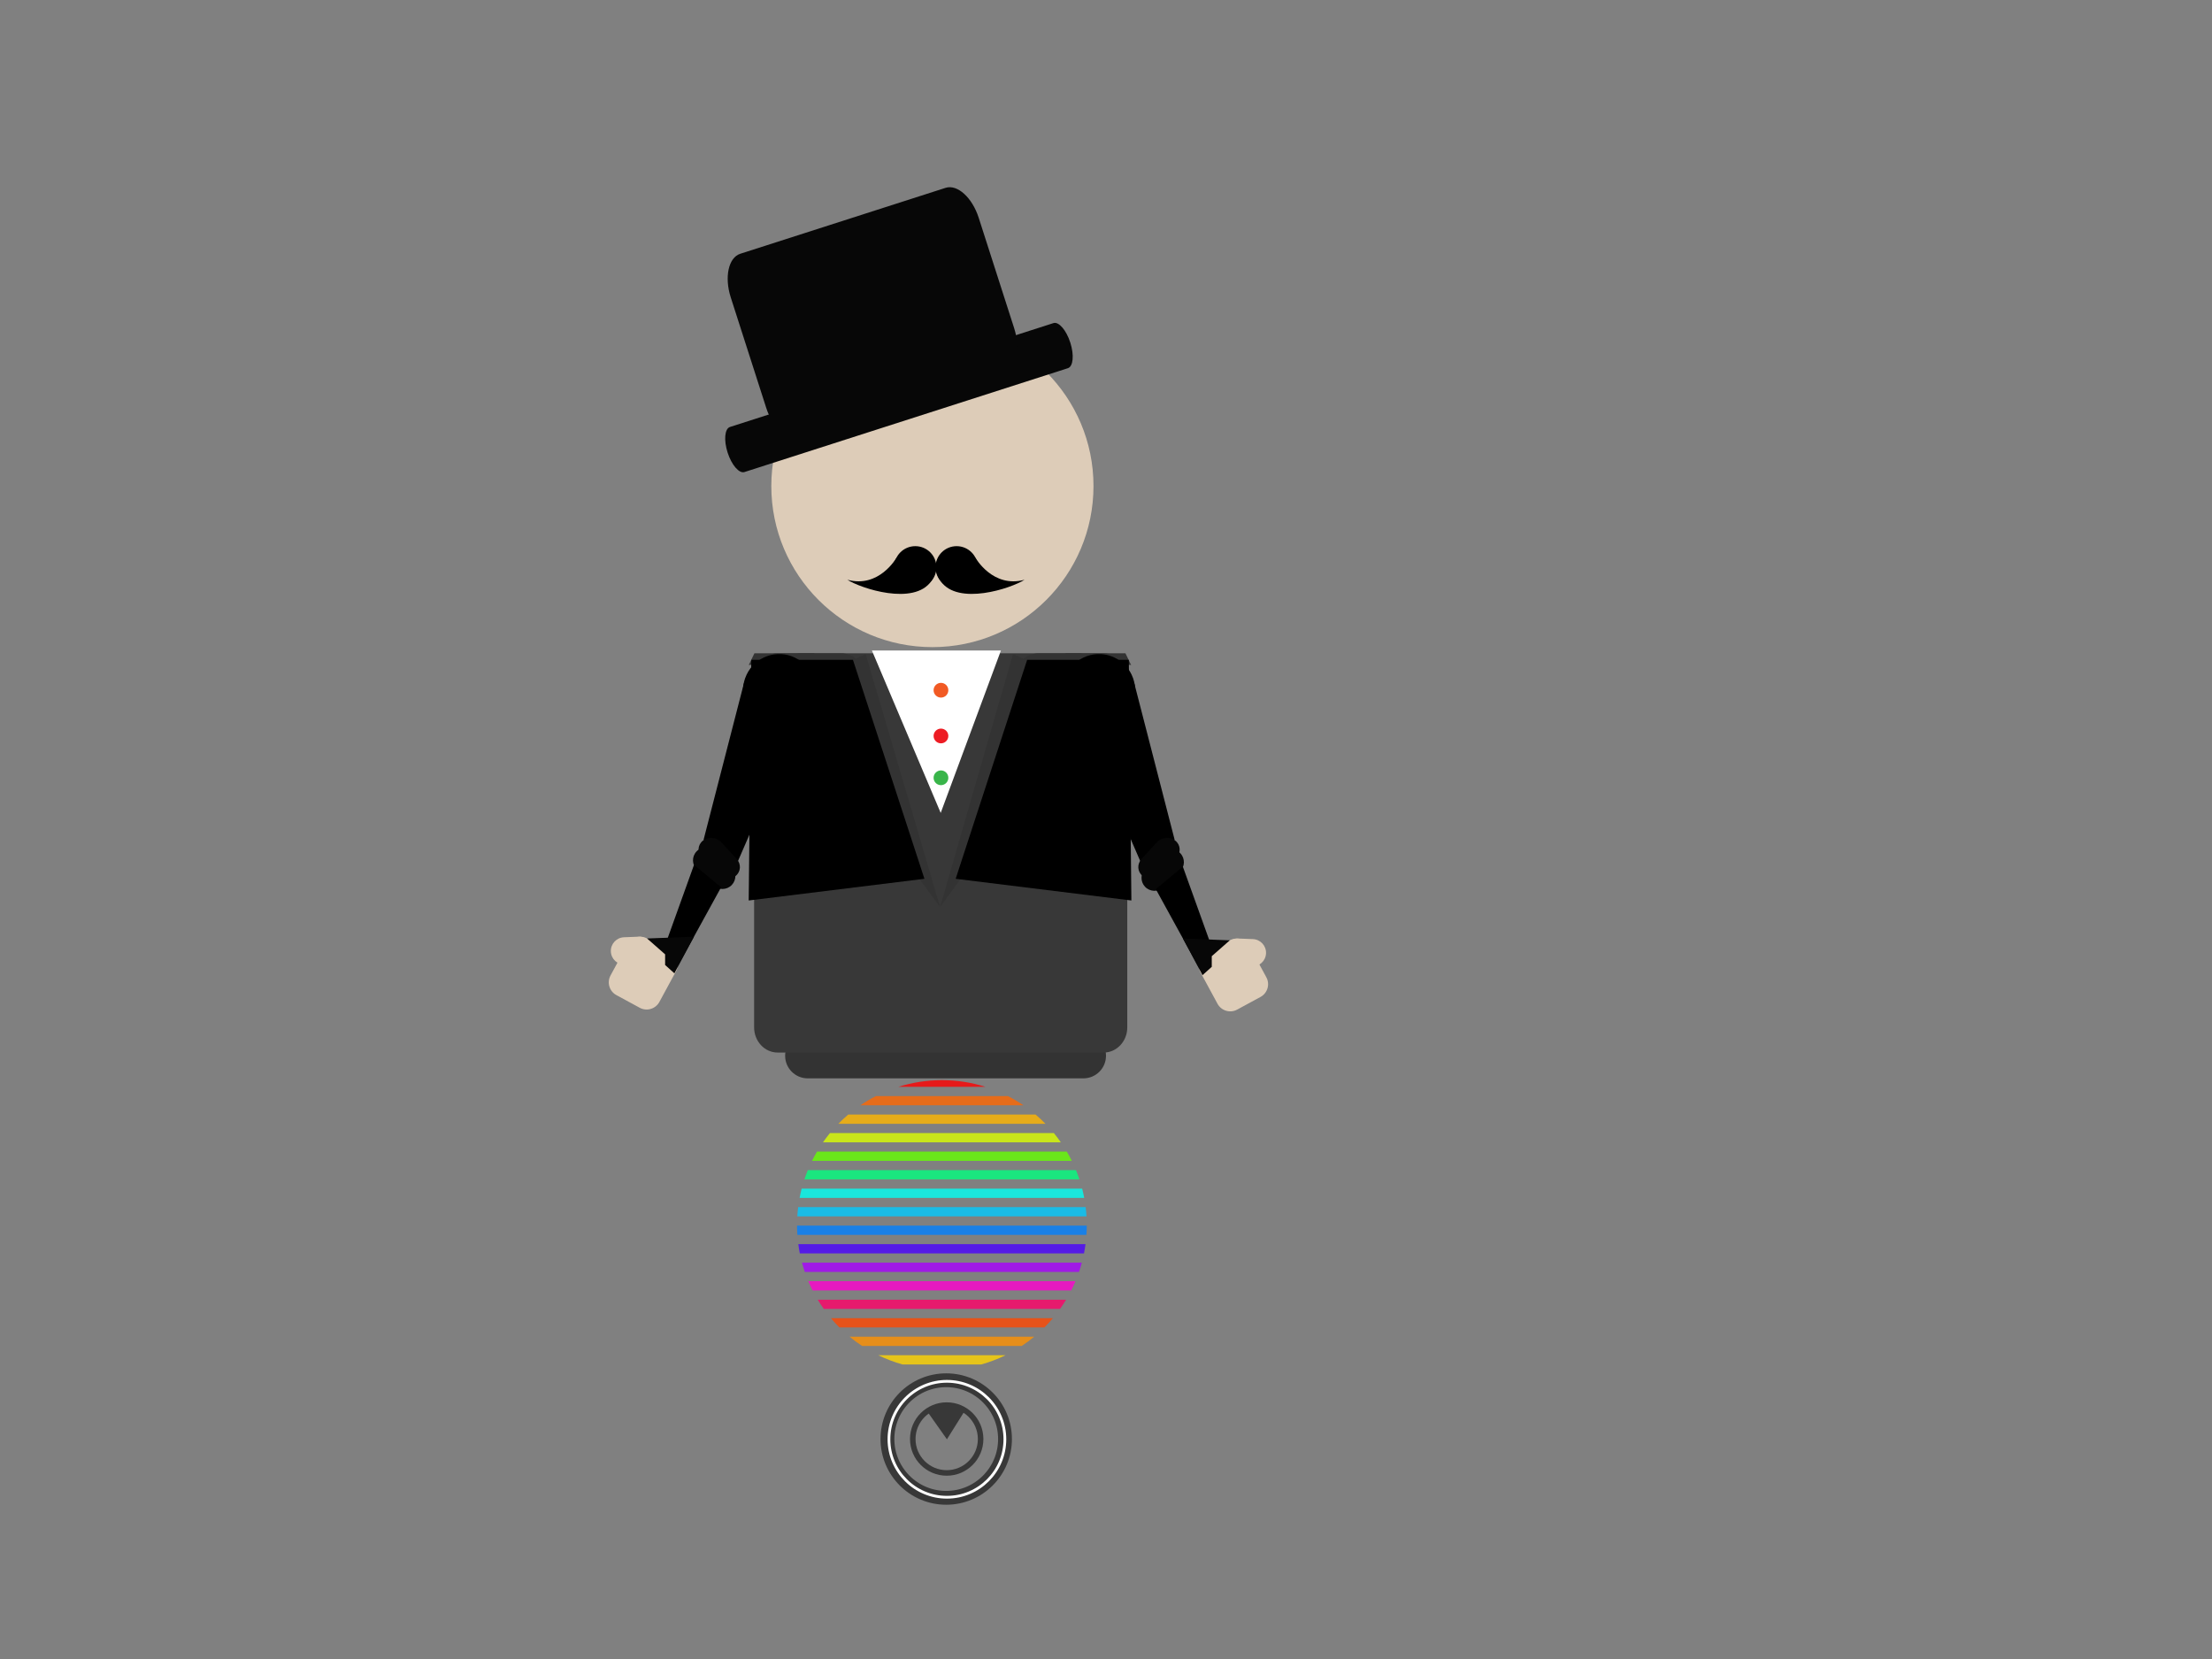 <?xml version="1.0" encoding="utf-8"?>
<!-- Generator: Adobe Illustrator 14.0.0, SVG Export Plug-In . SVG Version: 6.00 Build 43363)  -->
<!DOCTYPE svg PUBLIC "-//W3C//DTD SVG 1.1//EN" "http://www.w3.org/Graphics/SVG/1.1/DTD/svg11.dtd">
<svg version="1.1" xmlns="http://www.w3.org/2000/svg" xmlns:xlink="http://www.w3.org/1999/xlink" x="0px" y="0px" width="800px"
	 height="600px" viewBox="0 0 800 600" enable-background="new 0 0 800 600" xml:space="preserve">
<rect x="0" y="0" width="800" height="600" fill="#808080" stroke="none"/>
<g id="lower-body">
	<g id="leg-roll-small_1_">
		<circle fill="none" stroke="#383838" stroke-width="5" cx="342.216" cy="520.448" r="21.261"/>
		<circle fill="none" stroke="#383838" stroke-width="2" cx="342.386" cy="520.439" r="12.27"/>
		<circle fill="none" stroke="#FFFFFF" cx="342.467" cy="520.536" r="20.963"/>
		<polygon fill="#383838" points="342.467,520.537 335.318,510.41 340.98,508.252 349.005,510.111 		"/>
	</g>
	<g id="leg-roll-large_1_">
		<path opacity="0.8" fill="#FF0000" d="M340.655,390.655c-5.479,0-10.76,0.845-15.724,2.403h31.445
			C351.412,391.5,346.132,390.655,340.655,390.655z"/>
		<path opacity="0.8" fill="#FF6700" d="M364.511,396.406h-47.713c-1.957,1.003-3.848,2.115-5.651,3.348h59.014
			C368.356,398.521,366.465,397.409,364.511,396.406z"/>
		<path opacity="0.8" fill="#FFB600" d="M374.539,403.101h-67.77c-1.25,1.061-2.447,2.177-3.592,3.349h74.953
			C376.986,405.277,375.788,404.161,374.539,403.101z"/>
		<path opacity="0.8" fill="#FF4800" d="M380.778,476.742H300.53c0.973,1.158,1.989,2.279,3.057,3.349h74.135
			C378.789,479.021,379.804,477.9,380.778,476.742z"/>
		<path opacity="0.8" fill="#FF9100" d="M374.043,483.438h-66.778c1.444,1.197,2.959,2.311,4.529,3.349h57.719
			C371.083,485.748,372.598,484.635,374.043,483.438z"/>
		<path opacity="0.8" fill="#FFD400" d="M317.635,490.133c2.796,1.369,5.733,2.488,8.781,3.348h28.476
			c3.047-0.859,5.984-1.979,8.78-3.348H317.635z"/>
		<path opacity="0.8" fill="#DAFF00" d="M381.143,409.795h-80.979c-0.888,1.079-1.724,2.2-2.524,3.348h86.028
			C382.867,411.995,382.031,410.874,381.143,409.795z"/>
		<path opacity="0.8" fill="#64FF00" d="M385.815,416.49h-90.323c-0.644,1.092-1.25,2.207-1.814,3.348h93.953
			C387.066,418.697,386.459,417.582,385.815,416.49z"/>
		<path opacity="0.8" fill="#00FF7F" d="M389.143,423.185h-96.979c-0.45,1.098-0.86,2.215-1.236,3.349h99.451
			C390.003,425.399,389.593,424.282,389.143,423.185z"/>
		<path opacity="0.8" fill="#00FFF2" d="M391.38,429.879H289.927c-0.285,1.102-0.525,2.221-0.739,3.35H392.12
			C391.906,432.1,391.666,430.98,391.38,429.879z"/>
		<path opacity="0.8" fill="#00C9FF" d="M392.64,436.574H288.667c-0.136,1.106-0.244,2.221-0.311,3.348h104.596
			C392.885,438.795,392.777,437.681,392.64,436.574z"/>
		<path opacity="0.8" fill="#0080FF" d="M393.047,443.27H288.259c0.005,1.125,0.055,2.24,0.128,3.348h104.532
			C392.993,445.51,393.043,444.395,393.047,443.27z"/>
		<path opacity="0.8" fill="#4A00FF" d="M392.585,449.964H288.721c0.148,1.127,0.324,2.245,0.544,3.349h102.778
			C392.262,452.209,392.437,451.091,392.585,449.964z"/>
		<path opacity="0.8" fill="#A700FF" d="M391.259,456.658h-101.21c0.303,1.133,0.648,2.248,1.024,3.349h99.16
			C390.611,458.906,390.956,457.791,391.259,456.658z"/>
		<path opacity="0.8" fill="#FF00CF" d="M388.974,463.354h-96.642c0.479,1.14,1.01,2.252,1.564,3.348h93.514
			C387.966,465.605,388.496,464.493,388.974,463.354z"/>
		<path opacity="0.8" fill="#FF0068" d="M385.57,470.049h-89.832c0.692,1.147,1.434,2.26,2.208,3.348h85.417
			C384.136,472.309,384.878,471.196,385.57,470.049z"/>
	</g>
</g>
<g id="upper-body_1_">
	<g id="upper-body">
		<path fill="#333333" d="M400,381.832c0,4.512-3.657,8.168-8.167,8.168h-99.71c-4.511,0-8.167-3.656-8.167-8.168l0,0
			c0-4.511,3.657-8.167,8.167-8.167h99.71C396.343,373.665,400,377.321,400,381.832L400,381.832z"/>
		<path fill="#383838" d="M407.695,371.565c0,5.025-3.809,9.1-8.505,9.1h-117.95c-4.697,0-8.504-4.074-8.504-9.1V245.36
			c0-5.026,3.808-9.1,8.504-9.1h117.95c4.696,0,8.505,4.074,8.505,9.1V371.565z"/>
		<polygon fill="#FFFFFF" points="315.334,235.26 362.002,235.26 340.216,294 		"/>
		<g>
			<path fill="#333333" d="M290.151,254.306c-4.983,0-9.023-4.04-9.023-9.023l0,0c0-4.983,4.04-9.023,9.023-9.023h13.927
				c4.983,0,9.023,4.04,9.023,9.023l0,0c0,4.983-4.04,9.023-9.023,9.022H290.151z"/>
			<path fill="#333333" d="M288.069,254.06c4.656-6.787,6.431-17.799,6.431-17.799h-21.648l-2.069,4.287
				c0,0,4.863-1.825,11.859,9.735C282.833,249.989,287.869,254.352,288.069,254.06z"/>
		</g>
		<g>
			<path fill="#333333" d="M389.732,254.306c4.983,0,9.023-4.04,9.023-9.023l0,0c0-4.983-4.04-9.023-9.023-9.023h-13.927
				c-4.983,0-9.023,4.04-9.023,9.023l0,0c0,4.983,4.04,9.023,9.023,9.022H389.732z"/>
			<path fill="#333333" d="M391.813,254.06c-4.656-6.787-6.431-17.799-6.431-17.799h21.648l2.069,4.287
				c0,0-4.863-1.825-11.858,9.735C397.049,249.989,392.014,254.352,391.813,254.06z"/>
		</g>
		<polygon fill="#333333" points="282.641,250.282 340,328.055 313.101,236.548 		"/>
		<polygon fill="#333333" points="396.819,250.282 340,328.055 366.36,236.548 		"/>
		<polygon points="308.478,238.632 271.707,238.632 270.782,325.667 334.333,317.828 		"/>
		<polygon points="371.485,238.632 408.256,238.632 409.18,325.667 345.629,317.828 		"/>
		<circle fill="#39B54A" cx="340.311" cy="281.298" r="2.666"/>
		<circle fill="#ED1C24" cx="340.311" cy="266.171" r="2.666"/>
		<circle fill="#F15A24" cx="340.311" cy="249.627" r="2.666"/>
	</g>
	<g id="right-lower-arm">
		<path fill="#070707" d="M426.878,308.585c1.787,1.876,1.716,4.847-0.162,6.634l-5.942,5.664c-1.879,1.789-4.85,1.716-6.637-0.157
			l0,0c-1.787-1.882-1.716-4.85,0.162-6.64l5.942-5.663C422.119,306.635,425.09,306.708,426.878,308.585L426.878,308.585z"/>
		<polygon points="427.799,313.446 438.254,342.524 433.452,349.668 418.005,321.562 		"/>
		<path fill="#DDCCB8" d="M451.886,342.185c-1.382-2.545-4.562-3.49-7.108-2.107l-8.447,4.579c-2.546,1.38-3.49,4.562-2.109,7.107
			l6.108,11.263c1.379,2.545,4.562,3.491,7.105,2.111l8.449-4.582c2.545-1.38,3.488-4.562,2.109-7.108L451.886,342.185z"/>
		<path fill="#DDCCB8" d="M457.879,344.779c0.107-2.732-2.021-5.034-4.754-5.14l-5.238-0.205c-2.731-0.107-5.032,2.021-5.141,4.754
			l0,0c-0.105,2.731,2.021,5.032,4.755,5.14l5.237,0.204C455.471,349.64,457.771,347.511,457.879,344.779L457.879,344.779z"/>
		<polygon fill="#070707" points="444.777,340.077 438.253,345.817 438.254,349.668 434.901,352.684 427.825,339.43 		"/>
	</g>
	<g id="left-lower-arm">
		<path fill="#070707" d="M251.924,307.92c-1.787,1.876-1.716,4.847,0.162,6.634l5.942,5.664c1.879,1.789,4.85,1.716,6.637-0.157
			l0,0c1.787-1.882,1.716-4.85-0.162-6.64l-5.942-5.663C256.683,305.97,253.712,306.043,251.924,307.92L251.924,307.92z"/>
		<polygon points="251.003,312.781 240.548,341.859 245.35,349.003 260.797,320.897 		"/>
		<path fill="#DDCCB8" d="M226.917,341.52c1.382-2.545,4.562-3.49,7.108-2.107l8.447,4.579c2.546,1.38,3.49,4.562,2.109,7.107
			l-6.108,11.263c-1.379,2.545-4.562,3.491-7.105,2.111l-8.449-4.582c-2.545-1.38-3.488-4.562-2.109-7.108L226.917,341.52z"/>
		<path fill="#DDCCB8" d="M220.923,344.114c-0.107-2.732,2.021-5.034,4.754-5.14l5.238-0.205c2.731-0.107,5.032,2.021,5.141,4.754
			l0,0c0.105,2.731-2.021,5.032-4.755,5.14l-5.237,0.204C223.332,348.975,221.031,346.846,220.923,344.114L220.923,344.114z"/>
		<polygon fill="#070707" points="234.025,339.412 240.549,345.152 240.548,349.003 243.901,352.019 250.977,338.765 		"/>
	</g>
	<g id="right-upper-arm">
		<g>
			<path d="M385.678,255.296c3.132,6.508,10.945,9.247,17.453,6.115c6.043-2.907,8.836-9.851,6.699-16.038
				c-0.165-0.477-0.359-0.949-0.583-1.415c-3.131-6.509-10.944-9.246-17.453-6.115C385.285,240.973,382.548,248.788,385.678,255.296
				z"/>
			<polygon points="410.215,247.051 424.819,303.697 414.515,316.322 390.33,260.63 			"/>
		</g>
		<path fill="#070707" d="M425.061,304.025c1.953,1.543,2.128,4.32,0.39,6.209l-5.499,5.973c-1.74,1.889-4.729,2.166-6.682,0.623
			l0,0c-1.955-1.543-2.129-4.32-0.39-6.207l5.499-5.977C420.117,302.76,423.107,302.482,425.061,304.025L425.061,304.025z"/>
	</g>
	<g id="left-upper-arm">
		<g>
			<path d="M293.604,255.296c-3.132,6.508-10.945,9.247-17.453,6.115c-6.043-2.907-8.836-9.851-6.699-16.039
				c0.165-0.477,0.359-0.949,0.583-1.415c3.131-6.508,10.944-9.246,17.453-6.115C293.996,240.973,296.733,248.787,293.604,255.296z"
				/>
			<polygon points="269.066,247.051 254.462,303.697 264.767,316.321 288.951,260.63 			"/>
		</g>
		<path fill="#070707" d="M254.221,304.025c-1.953,1.543-2.128,4.32-0.39,6.208l5.5,5.974c1.739,1.888,4.729,2.166,6.681,0.623l0,0
			c1.955-1.543,2.128-4.321,0.39-6.208l-5.499-5.976C259.164,302.76,256.174,302.481,254.221,304.025L254.221,304.025z"/>
	</g>
	<g id="face">
		<circle fill="#DDCCB8" cx="337.216" cy="175.782" r="58.261"/>
		<g>
			<circle cx="331.032" cy="205.168" r="7.643"/>
			<path d="M324.186,201.77c0,0-6.258,11.07-17.729,7.903c4.864,3.139,24.102,9.492,30.348,0.503
				C343.05,201.187,324.186,201.77,324.186,201.77z"/>
		</g>
		<g>
			<circle cx="345.975" cy="205.168" r="7.643"/>
			<path d="M352.822,201.77c0,0,6.258,11.07,17.729,7.903c-4.864,3.139-24.102,9.492-30.348,0.503
				C333.958,201.187,352.822,201.77,352.822,201.77z"/>
		</g>
		<line fill="#070707" x1="336.926" y1="123.229" x2="342.942" y2="116.663"/>
		<path fill="#F7A231" d="M305.654,121.848c0,0-5.326-0.321-8.092-3.207c3.299,2.251,17.753,2.442,26.753-8.832
			c4.979,0.662-12.899,14.506-13.133,14.453C310.948,124.21,305.654,121.848,305.654,121.848z"/>
		<path fill="#FFBC00" d="M326.382,106.562c0,0-9.631,19.528-30.896,12.118c7.793,4.7,38.322,13.764,47.708-0.657
			C352.579,103.602,326.382,106.562,326.382,106.562z"/>
		<path fill="#F7A231" d="M328.088,114.692c0,0-1.246,5.704-8.293,8.012c4.148-0.001,9.588,0.422,13.802-5.205
			C332.796,117.803,329.458,119.473,328.088,114.692z"/>
		<path fill="#FBB03B" d="M328.121,115.771c0,0-1.246,5.705-8.294,8.013c4.149-0.002,9.589,0.421,13.804-5.205
			C332.829,118.882,329.49,120.554,328.121,115.771z"/>
		<circle fill="#F7C64B" cx="335.284" cy="111.518" r="10.193"/>
		<path fill="#FBB03B" d="M343.87,110.649l3.742,3.449c0,0-1.435,2.347-4.524,3.161C345.34,112.67,343.87,110.649,343.87,110.649z"
			/>
		<path fill="#F7A231" d="M344.764,114.187l2.848-0.088l-3.742-3.449C343.87,110.649,345.095,111.781,344.764,114.187z"/>
		<g>
			<g>
				<path fill="#070707" d="M323.993,107.322c-0.292,0.083-0.688-0.405-0.884-1.091l0,0c-0.197-0.686-0.12-1.311,0.172-1.396
					l17.834-5.109c0.292-0.083,0.689,0.406,0.885,1.091l0,0c0.197,0.688,0.119,1.311-0.173,1.395L323.993,107.322"/>
			</g>
			<path fill="#070707" d="M337.951,100.301c0.271,0.946,0.042,1.84-0.514,1.999l-9.67,2.77c-0.554,0.161-1.224-0.479-1.494-1.421
				l-1.471-5.131c-0.269-0.945-0.04-1.84,0.515-1.999l9.67-2.771c0.554-0.16,1.224,0.478,1.495,1.422L337.951,100.301z"/>
		</g>
	</g>
	<g id="hat_1_">
		<path fill="#070707" d="M387.086,123.889c1.445,4.502,1.062,8.65-0.854,9.266l-116.991,37.567
			c-1.917,0.616-4.642-2.534-6.087-7.038l0,0c-1.446-4.501-1.064-8.649,0.852-9.265l116.991-37.567
			C382.914,116.237,385.639,119.386,387.086,123.889L387.086,123.889z"/>
		<path fill="#070707" d="M366.785,118.693c2.36,7.35,0.823,14.417-3.436,15.785l-74.256,23.844
			c-4.26,1.368-9.625-3.482-11.985-10.833l-12.82-39.925c-2.361-7.35-0.822-14.417,3.437-15.784l74.255-23.844
			c4.26-1.369,9.624,3.482,11.984,10.833L366.785,118.693z"/>
	</g>
</g>
</svg>
